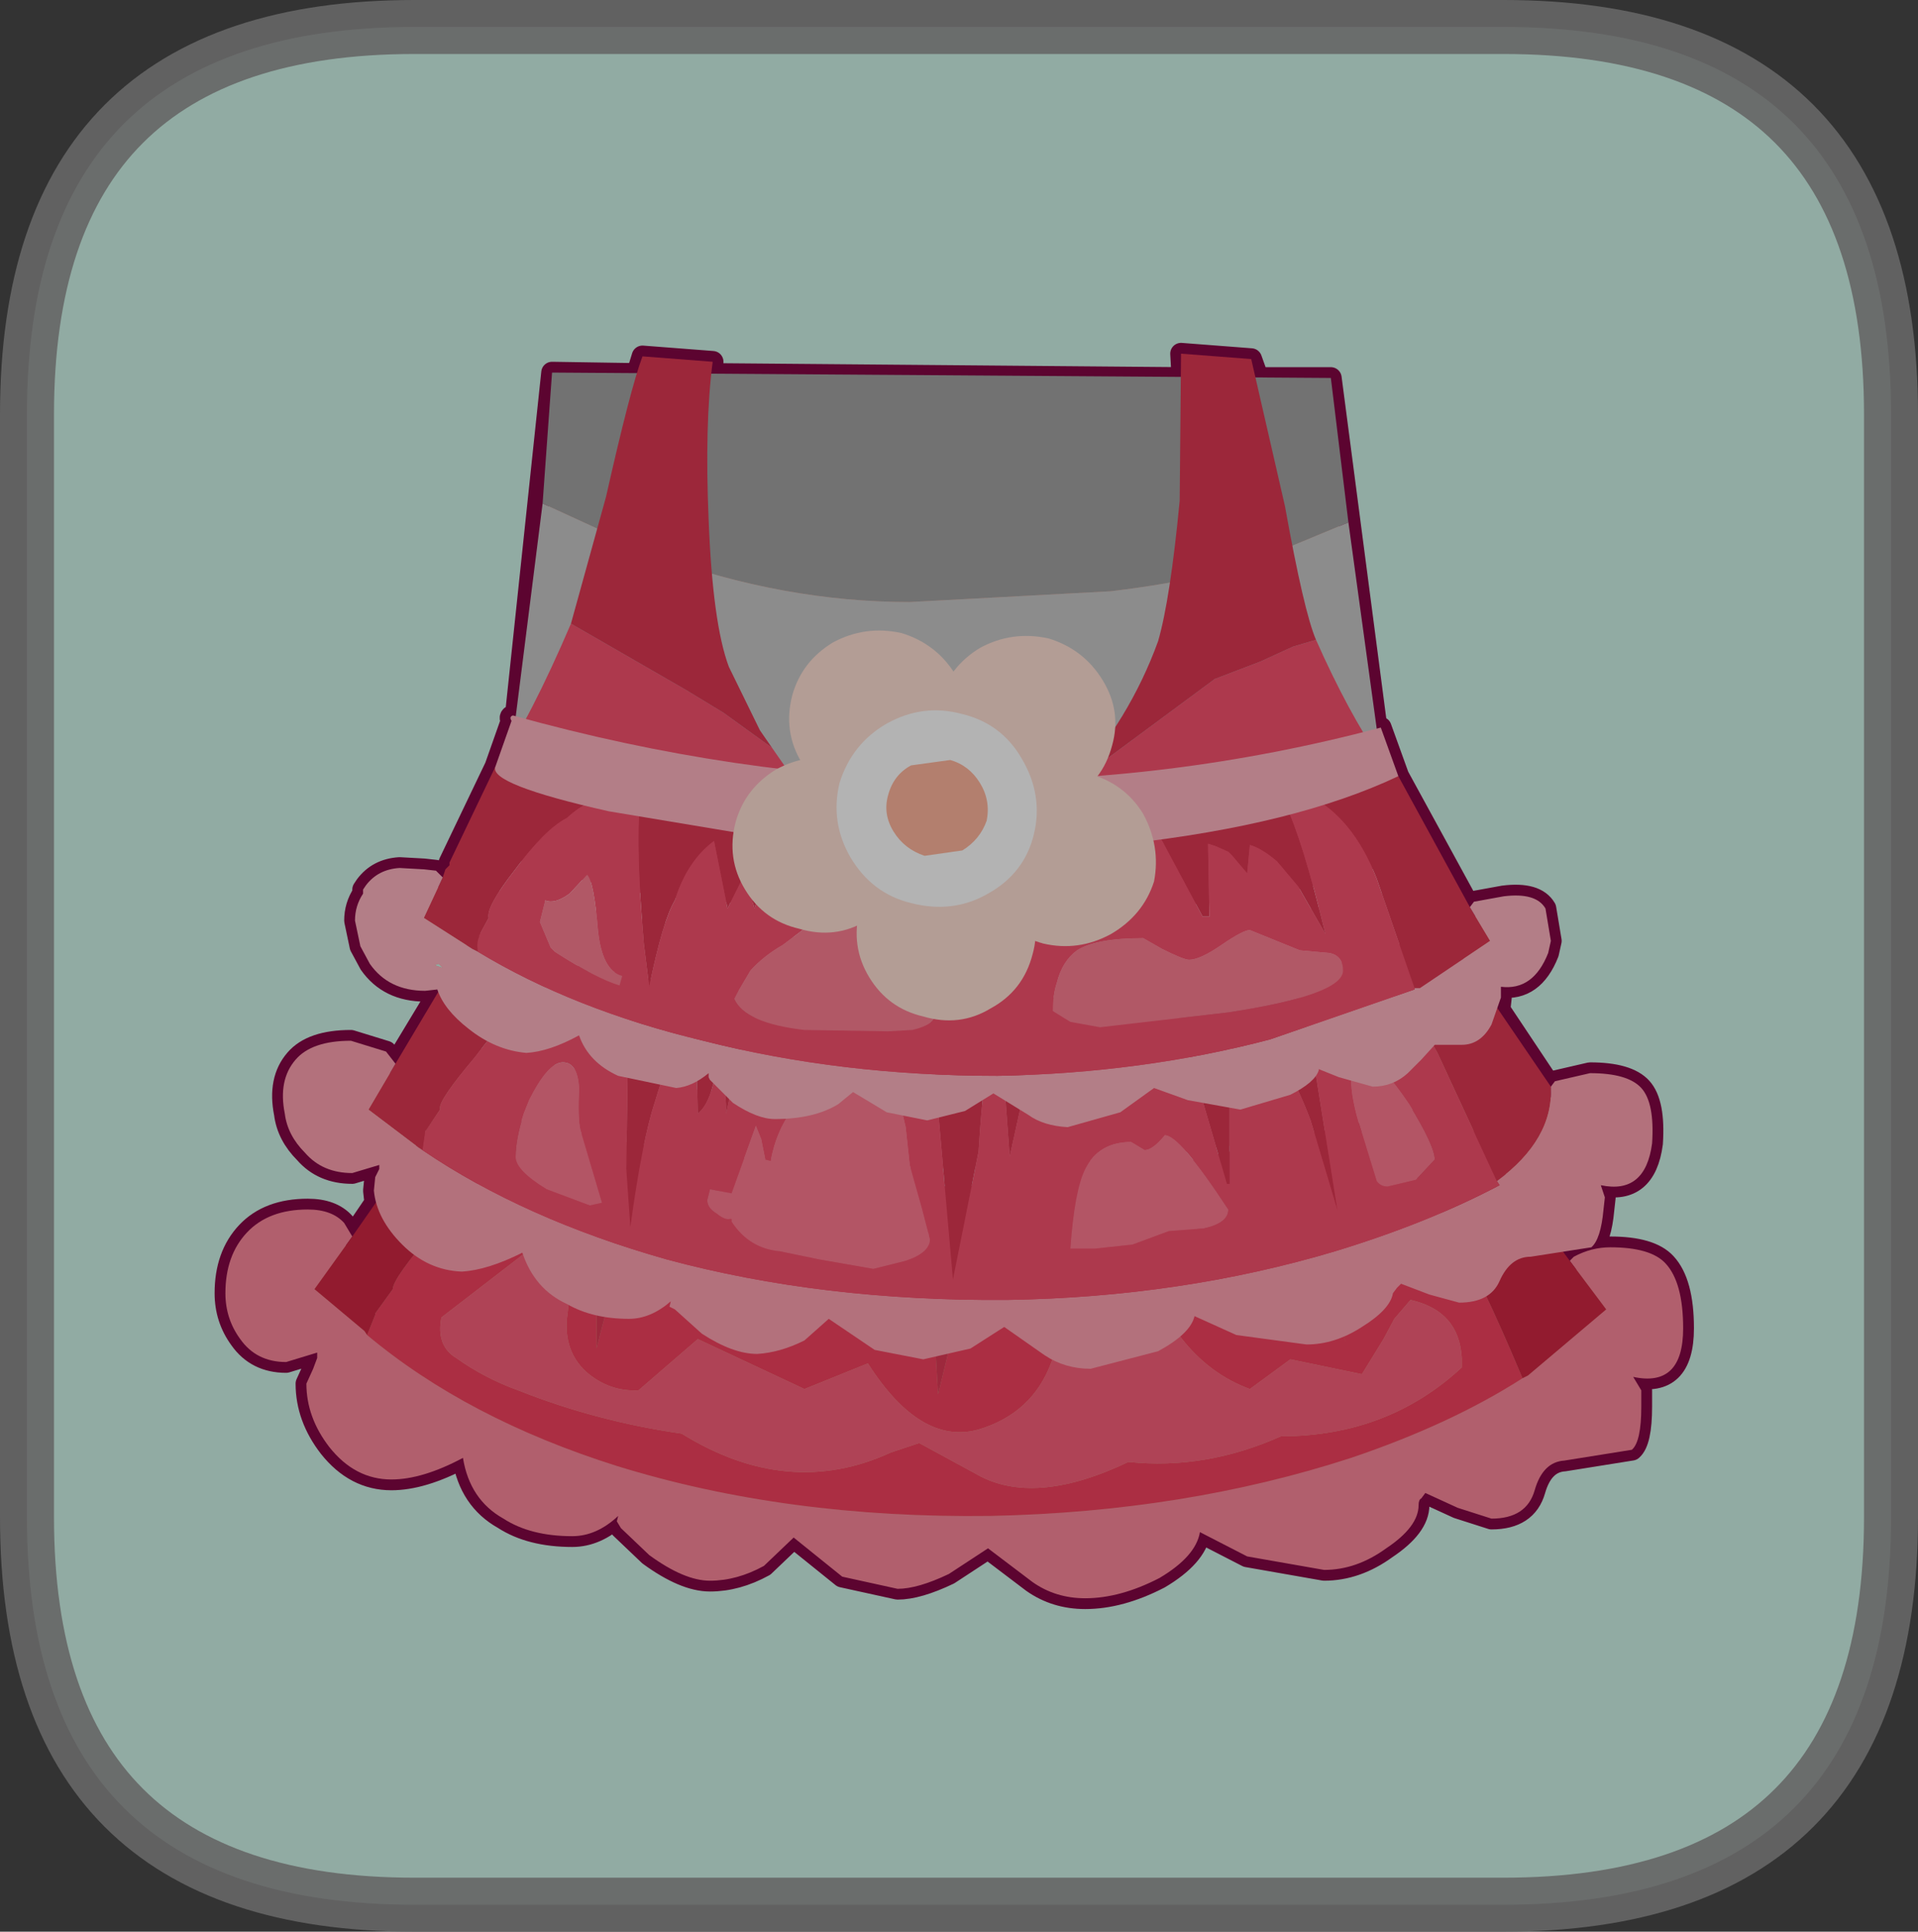 <?xml version="1.0" encoding="UTF-8" standalone="no"?>
<svg xmlns:xlink="http://www.w3.org/1999/xlink" height="71.55px" width="71.05px" xmlns="http://www.w3.org/2000/svg">
  <rect width="100%" height="100%" fill="#333333" stroke="none"/>
  <g transform="matrix(1.0, 0.0, 0.0, 1.0, 8.35, 13.1)">
    <path d="M47.35 -12.1 Q61.7 -12.1 61.7 2.25 L61.7 43.1 Q61.7 57.45 47.35 57.45 L7.0 57.45 Q-7.35 57.45 -7.35 43.1 L-7.35 2.25 Q-7.35 -12.1 7.0 -12.1 L47.35 -12.1" fill="#cff3e8" fill-rule="evenodd" stroke="none"/>
    <path d="M42.65 13.9 L42.8 13.85 43.45 15.65 46.1 20.5 46.25 20.3 47.35 20.1 Q48.55 19.95 48.9 20.55 L49.1 21.75 49.0 22.2 Q48.45 23.6 47.25 23.45 L47.25 23.7 47.25 23.85 47.2 24.3 49.1 27.15 49.25 26.95 50.55 26.65 Q51.95 26.65 52.45 27.2 52.95 27.75 52.85 29.25 52.6 31.15 50.95 30.8 L51.1 31.25 51.05 31.7 Q50.95 32.8 50.6 33.1 L49.55 33.3 49.8 33.6 49.95 33.45 Q50.6 33.1 51.3 33.1 52.8 33.1 53.35 33.7 54.0 34.4 54.0 36.1 54.0 38.3 52.15 37.9 L52.45 38.4 52.45 39.0 Q52.45 40.3 52.1 40.6 L49.6 41.0 Q48.8 41.05 48.5 42.1 48.2 43.15 46.9 43.15 L45.65 42.75 44.45 42.2 44.3 42.4 Q44.2 42.45 44.2 42.65 44.2 43.45 43.0 44.25 41.9 45.05 40.7 45.05 L37.85 44.55 36.1 43.65 Q35.95 44.55 34.6 45.35 33.15 46.1 31.85 46.1 30.75 46.1 29.9 45.5 L28.25 44.25 26.8 45.2 Q25.65 45.75 24.9 45.75 L22.85 45.3 21.05 43.85 19.95 44.9 Q18.95 45.45 17.95 45.45 17.0 45.45 15.7 44.5 L14.65 43.5 14.5 43.25 14.55 43.05 Q13.75 43.8 12.85 43.8 11.3 43.8 10.3 43.15 9.05 42.45 8.8 40.9 7.3 41.7 6.15 41.7 4.8 41.7 3.85 40.5 3.0 39.4 3.0 38.15 L3.25 37.6 3.4 37.2 3.4 37.0 2.25 37.35 Q1.15 37.35 0.55 36.5 0.0 35.75 0.0 34.8 0.0 33.4 0.8 32.55 1.6 31.7 3.05 31.7 3.95 31.7 4.4 32.2 L4.7 32.7 5.55 31.45 5.5 31.0 5.55 30.5 5.7 30.2 5.7 30.05 4.7 30.35 Q3.6 30.35 2.95 29.6 2.3 28.95 2.2 28.15 1.95 26.9 2.6 26.15 3.2 25.45 4.65 25.45 L5.95 25.85 6.3 26.3 7.9 23.65 7.85 23.55 7.4 23.6 Q6.05 23.6 5.35 22.6 L5.0 21.95 4.8 21.0 Q4.8 20.45 5.1 20.0 L5.1 19.85 5.2 19.7 Q5.65 19.1 6.45 19.05 L7.35 19.1 7.8 19.15 8.05 19.4 8.15 19.1 8.3 18.95 8.3 18.85 10.0 15.3 10.6 13.6 Q10.5 13.45 10.65 13.4 L10.75 13.45 12.1 0.7 15.25 0.75 15.45 0.1 18.05 0.3 18.0 0.75 35.45 0.9 35.4 0.0 38.0 0.2 38.25 0.9 40.95 0.9 42.65 13.9 M7.9 22.6 L7.75 22.65 8.05 22.75 7.9 22.6" fill="#e7a08e" fill-rule="evenodd" stroke="none"/>
    <path d="M42.65 13.9 L40.95 0.9 38.25 0.9 38.0 0.2 35.4 0.0 35.45 0.9 18.0 0.75 18.05 0.3 15.45 0.1 15.25 0.75 12.1 0.7 10.75 13.45 10.65 13.4 Q10.5 13.45 10.6 13.6 L10.0 15.3 8.3 18.85 8.3 18.95 8.15 19.1 8.05 19.4 7.8 19.15 7.35 19.1 6.45 19.05 Q5.65 19.1 5.2 19.7 L5.1 19.85 5.1 20.0 Q4.8 20.45 4.8 21.0 L5.0 21.95 5.35 22.6 Q6.05 23.6 7.4 23.6 L7.85 23.55 7.9 23.65 6.3 26.3 5.95 25.85 4.65 25.45 Q3.2 25.45 2.6 26.15 1.95 26.9 2.2 28.15 2.3 28.95 2.95 29.6 3.6 30.35 4.7 30.35 L5.7 30.05 5.7 30.2 5.55 30.5 5.5 31.0 5.55 31.45 4.7 32.7 4.4 32.2 Q3.95 31.7 3.05 31.7 1.6 31.7 0.8 32.55 0.0 33.4 0.0 34.8 0.0 35.75 0.55 36.5 1.15 37.35 2.25 37.35 L3.4 37.0 3.4 37.2 3.25 37.6 3.0 38.15 Q3.0 39.4 3.85 40.5 4.8 41.7 6.15 41.7 7.3 41.7 8.8 40.9 9.05 42.45 10.3 43.15 11.3 43.8 12.85 43.8 13.75 43.8 14.55 43.05 L14.5 43.25 14.65 43.5 15.7 44.5 Q17.0 45.45 17.95 45.45 18.95 45.45 19.95 44.9 L21.05 43.85 22.85 45.3 24.9 45.75 Q25.65 45.75 26.8 45.2 L28.25 44.25 29.9 45.5 Q30.75 46.1 31.85 46.1 33.15 46.1 34.6 45.35 35.95 44.55 36.1 43.65 L37.85 44.55 40.7 45.05 Q41.9 45.05 43.0 44.25 44.2 43.45 44.2 42.65 44.2 42.45 44.3 42.4 L44.45 42.2 45.65 42.75 46.9 43.15 Q48.2 43.15 48.5 42.1 48.8 41.05 49.6 41.0 L52.1 40.6 Q52.45 40.3 52.45 39.0 L52.45 38.4 52.15 37.9 Q54.0 38.3 54.0 36.1 54.0 34.4 53.35 33.7 52.8 33.1 51.3 33.1 50.6 33.1 49.95 33.45 L49.8 33.6 49.55 33.3 50.6 33.1 Q50.95 32.8 51.05 31.7 L51.1 31.25 50.95 30.8 Q52.6 31.15 52.85 29.25 52.95 27.75 52.45 27.2 51.95 26.65 50.55 26.65 L49.25 26.95 49.1 27.15 47.2 24.3 47.25 23.85 47.25 23.7 47.25 23.45 Q48.45 23.6 49.0 22.2 L49.1 21.75 48.9 20.55 Q48.55 19.95 47.35 20.1 L46.25 20.3 46.1 20.5 43.45 15.65 42.8 13.85 42.65 13.9 Z" fill="none" stroke="#830645" stroke-linecap="round" stroke-linejoin="round" stroke-width="0.8"/>
    <path d="M41.6 6.25 L38.95 7.35 Q36.95 8.3 32.8 8.8 L25.35 9.2 Q20.7 9.2 16.0 7.5 L11.75 5.55 12.1 0.7 40.95 0.9 41.6 6.25" fill="#a2a2a2" fill-rule="evenodd" stroke="none"/>
    <path d="M9.75 21.4 L10.85 21.75 16.05 23.15 22.05 24.0 27.55 24.25 Q30.45 24.25 37.65 22.85 L43.7 21.55 45.2 32.45 Q27.25 36.5 8.4 32.35 L9.75 21.4" fill="#dae3e9" fill-rule="evenodd" stroke="none"/>
    <path d="M41.6 6.25 L43.7 21.55 37.65 22.85 Q30.45 24.25 27.55 24.25 L22.05 24.0 16.05 23.15 10.85 21.75 9.75 21.4 11.75 5.55 16.0 7.5 Q20.7 9.2 25.35 9.2 L32.8 8.8 Q36.95 8.3 38.95 7.35 L41.6 6.25" fill="#c8c8c8" fill-rule="evenodd" stroke="none"/>
    <path d="M43.4 18.8 L43.6 20.15 Q34.55 23.35 26.35 20.45 19.0 23.35 9.9 19.9 L10.0 18.45 Q19.0 21.9 26.35 19.05 34.45 21.95 43.4 18.8" fill="#ffffff" fill-rule="evenodd" stroke="none"/>
    <path d="M40.4 10.6 Q41.6 13.3 42.8 15.05 L43.4 18.8 Q34.45 21.95 26.35 19.05 19.0 21.9 10.0 18.45 L10.1 15.25 Q11.3 13.5 12.8 10.0 L17.05 12.45 18.45 13.3 20.25 14.6 21.05 15.75 Q22.85 18.2 26.65 18.7 L26.65 18.65 Q28.95 18.2 31.2 16.1 L31.25 16.05 31.3 16.0 33.0 14.75 36.65 12.05 38.35 11.4 39.55 10.85 40.4 10.6" fill="#f7516d" fill-rule="evenodd" stroke="none"/>
    <path d="M12.8 10.0 L14.1 5.3 Q15.0 1.3 15.45 0.1 L18.05 0.3 Q17.75 2.6 17.9 6.15 18.05 10.0 18.65 11.6 L19.8 13.95 20.25 14.6 18.45 13.3 17.05 12.45 12.8 10.0 M31.3 16.0 Q33.5 13.55 34.55 10.65 35.0 9.1 35.35 5.45 L35.4 0.0 38.0 0.2 39.25 5.65 Q39.95 9.55 40.4 10.6 L39.55 10.85 38.35 11.4 36.65 12.05 33.0 14.75 31.3 16.0" fill="#de3753" fill-rule="evenodd" stroke="none"/>
    <path d="M49.8 33.6 L49.95 33.45 Q50.6 33.1 51.3 33.1 52.8 33.1 53.35 33.7 54.0 34.4 54.0 36.1 54.0 38.3 52.15 37.9 L52.45 38.4 52.45 39.0 Q52.45 40.3 52.1 40.6 L49.6 41.0 Q48.8 41.05 48.5 42.1 48.2 43.15 46.9 43.15 L45.65 42.75 44.45 42.2 44.3 42.4 Q44.2 42.45 44.2 42.65 44.2 43.45 43.0 44.25 41.9 45.05 40.7 45.05 L37.85 44.55 36.1 43.65 Q35.95 44.55 34.6 45.35 33.15 46.1 31.85 46.1 30.75 46.1 29.9 45.5 L28.25 44.25 26.8 45.2 Q25.65 45.75 24.9 45.75 L22.85 45.3 21.05 43.85 19.95 44.9 Q18.95 45.45 17.95 45.45 17.0 45.45 15.7 44.5 L14.65 43.5 14.5 43.25 14.55 43.05 Q13.75 43.8 12.85 43.8 11.3 43.8 10.3 43.15 9.05 42.45 8.8 40.9 7.3 41.7 6.15 41.7 4.8 41.7 3.85 40.5 3.0 39.4 3.0 38.15 L3.25 37.6 3.4 37.2 3.4 37.0 2.25 37.35 Q1.15 37.35 0.55 36.5 0.0 35.75 0.0 34.8 0.0 33.4 0.8 32.55 1.6 31.7 3.05 31.7 3.95 31.7 4.4 32.2 L4.7 32.7 3.3 34.65 5.15 36.2 5.25 36.35 Q8.95 39.45 14.5 41.2 20.8 43.15 28.35 43.05 35.55 42.9 41.7 40.9 45.4 39.65 48.05 37.95 L48.25 37.85 51.15 35.4 49.8 33.6 M8.15 27.75 L9.15 25.85 9.3 25.7 Q27.05 30.1 44.25 25.55 L45.4 27.65 43.0 28.25 41.6 28.6 39.5 29.0 35.05 29.65 29.6 30.1 25.95 30.2 18.6 29.75 14.2 29.1 12.9 28.85 9.65 28.15 8.15 27.75" fill="#fc889b" fill-rule="evenodd" stroke="none"/>
    <path d="M48.05 37.95 Q45.4 39.65 41.7 40.9 35.55 42.9 28.35 43.05 20.8 43.15 14.5 41.2 8.95 39.45 5.25 36.35 L5.55 35.6 5.55 35.55 6.2 34.65 Q6.2 34.25 7.8 32.4 9.55 30.45 10.5 29.85 11.6 29.2 12.9 28.85 L14.2 29.1 18.6 29.75 25.95 30.2 26.05 30.85 25.95 30.85 26.4 38.55 27.35 34.65 27.95 31.75 28.4 33.1 28.65 34.75 29.4 31.65 29.6 30.7 29.4 30.75 29.4 30.65 29.6 30.1 35.05 29.65 35.3 30.0 35.05 30.0 37.15 35.5 37.25 35.5 37.2 33.1 37.25 33.1 37.2 31.2 37.95 31.9 38.5 32.95 38.5 31.2 Q39.35 31.55 40.3 33.55 41.15 35.15 41.5 36.65 L40.45 32.05 39.5 29.0 41.6 28.6 Q43.75 29.55 45.35 32.3 46.5 34.25 48.05 37.95 M43.3 35.75 L42.9 36.5 42.1 37.8 39.45 37.25 37.95 38.35 Q36.45 37.8 35.4 36.45 34.6 35.4 33.25 35.25 31.25 35.45 30.6 37.35 29.9 39.25 27.9 39.85 25.75 40.45 23.8 37.4 L21.45 38.35 17.5 36.5 15.3 38.4 Q14.2 38.45 13.35 37.7 12.55 36.95 12.65 35.75 12.95 33.65 12.15 32.5 L8.0 35.7 Q7.8 36.75 8.55 37.2 9.6 37.95 10.85 38.4 13.75 39.55 16.9 40.0 20.85 42.45 24.65 40.7 L25.7 40.35 28.0 41.6 Q30.1 42.65 33.45 41.05 36.3 41.35 39.1 40.1 43.05 40.1 45.8 37.55 L45.8 37.2 Q45.7 35.45 43.9 35.05 L43.3 35.75 M18.45 30.15 L14.2 29.15 13.85 33.7 13.75 35.0 13.75 36.85 Q14.45 34.05 14.9 32.95 15.5 31.55 16.45 30.5 L16.6 33.3 Q17.1 33.05 17.4 31.85 17.7 32.25 17.7 33.3 L18.6 30.2 18.45 30.15" fill="#f34260" fill-rule="evenodd" stroke="none"/>
    <path d="M43.3 35.75 L43.9 35.05 Q45.7 35.45 45.8 37.2 L45.8 37.55 Q43.05 40.1 39.1 40.1 36.3 41.35 33.45 41.05 30.1 42.65 28.0 41.6 L25.7 40.35 24.65 40.7 Q20.85 42.45 16.9 40.0 13.75 39.55 10.85 38.4 9.6 37.95 8.55 37.2 7.8 36.75 8.0 35.7 L12.15 32.5 Q12.95 33.65 12.65 35.75 12.55 36.95 13.35 37.7 14.2 38.45 15.3 38.4 L17.5 36.5 21.45 38.35 23.8 37.4 Q25.75 40.45 27.9 39.85 29.9 39.25 30.6 37.35 31.25 35.45 33.25 35.25 34.6 35.4 35.4 36.45 36.45 37.8 37.95 38.35 L39.45 37.25 42.1 37.8 42.9 36.5 43.3 35.75" fill="#fa607a" fill-rule="evenodd" stroke="none"/>
    <path d="M49.8 33.6 L51.15 35.4 48.25 37.85 48.05 37.95 Q46.5 34.25 45.35 32.3 43.75 29.55 41.6 28.6 L43.0 28.25 45.4 27.65 49.8 33.6 M5.25 36.35 L5.15 36.2 3.3 34.65 4.7 32.7 8.15 27.75 9.65 28.15 12.9 28.85 Q11.6 29.2 10.5 29.85 9.55 30.45 7.8 32.4 6.2 34.25 6.2 34.65 L5.55 35.55 5.55 35.6 5.25 36.35" fill="#d02643" fill-rule="evenodd" stroke="none"/>
    <path d="M39.5 29.0 L40.45 32.05 41.5 36.65 Q41.15 35.15 40.3 33.55 39.35 31.55 38.5 31.2 L38.5 32.95 37.95 31.9 37.2 31.2 37.15 31.2 37.2 33.1 37.25 35.5 37.15 35.5 35.05 30.0 35.3 30.0 39.5 29.0 M29.4 30.75 L29.6 30.7 29.4 31.65 28.65 34.75 28.4 33.1 27.95 31.75 27.35 34.65 26.4 38.55 25.95 30.85 26.05 30.85 27.95 30.8 28.0 30.8 29.4 30.75 M18.45 30.15 L18.6 30.2 17.7 33.3 Q17.7 32.25 17.4 31.85 17.1 33.05 16.6 33.3 L16.45 30.5 Q15.5 31.55 14.9 32.95 14.45 34.05 13.75 36.85 L13.75 35.0 13.85 33.7 14.2 29.15 18.45 30.15" fill="#e03b57" fill-rule="evenodd" stroke="none"/>
    <path d="M27.95 30.8 L27.95 30.75 28.0 30.8 27.95 30.8" fill="#f7516d" fill-rule="evenodd" stroke="none"/>
    <path d="M45.2 21.35 L45.35 21.65 49.1 27.15 Q49.2 29.1 47.1 30.65 L44.9 25.9 Q43.55 23.4 41.55 22.5 L45.2 21.35 M6.3 26.3 L9.25 21.35 Q11.15 22.35 13.75 22.8 L13.65 22.85 Q12.4 23.15 11.5 23.7 10.6 24.25 9.25 26.05 7.9 27.65 7.95 27.95 L7.95 28.0 7.45 28.75 7.4 28.8 7.3 29.5 7.15 29.4 5.3 28.0 6.3 26.3 M26.45 24.45 L28.05 24.3 28.8 24.2 29.75 24.05 29.9 24.05 30.3 24.0 30.0 25.45 29.05 29.75 29.05 29.7 28.9 27.65 28.4 25.7 Q28.1 26.3 27.9 29.55 L26.95 34.3 26.1 24.6 26.35 24.45 26.45 24.45 M39.55 22.85 L40.2 25.5 41.2 31.75 40.2 28.4 Q39.25 25.9 38.45 25.65 L38.45 27.75 37.95 26.55 37.2 25.65 37.2 26.15 37.2 26.6 37.2 30.75 37.1 30.75 35.05 23.75 35.35 23.7 36.2 23.55 Q37.5 23.7 39.55 22.85 M16.35 23.6 L17.2 23.7 18.15 23.85 19.85 23.95 Q19.0 25.9 18.55 28.15 18.55 26.85 18.2 26.4 18.0 27.75 17.5 28.15 L17.45 26.2 17.2 24.8 Q16.4 26.0 15.9 27.75 15.45 29.1 15.0 32.35 L14.85 30.2 14.9 26.7 15.0 23.2 16.35 23.6" fill="#de3753" fill-rule="evenodd" stroke="none"/>
    <path d="M45.2 21.35 L41.55 22.5 41.3 22.55 39.55 22.85 35.25 23.6 35.2 23.55 29.95 23.9 29.95 23.95 26.4 24.0 26.4 23.95 19.35 23.6 19.35 23.65 15.0 23.05 15.0 23.0 14.05 22.85 14.0 22.85 13.75 22.8 Q11.15 22.35 9.25 21.35 L9.7 20.0 9.9 19.85 Q27.45 23.95 44.3 19.65 L45.2 21.35 M47.1 30.65 Q49.2 29.1 49.1 27.15 L49.25 26.95 50.55 26.65 Q51.95 26.65 52.45 27.2 52.95 27.75 52.85 29.25 52.6 31.15 50.95 30.8 L51.1 31.25 51.05 31.7 Q50.95 32.8 50.6 33.1 L48.35 33.45 Q47.6 33.45 47.2 34.35 46.85 35.15 45.7 35.15 L44.6 34.85 43.55 34.45 43.4 34.6 43.25 34.8 Q43.15 35.4 42.1 36.05 41.1 36.7 40.05 36.7 L37.45 36.35 35.9 35.65 Q35.75 36.3 34.55 36.95 L32.05 37.6 Q31.1 37.6 30.35 37.1 L28.85 36.05 27.6 36.85 25.85 37.25 24.05 36.9 22.35 35.75 21.45 36.55 Q20.55 37.0 19.7 37.05 18.8 37.05 17.65 36.3 L16.65 35.4 16.45 35.3 16.5 35.1 Q15.75 35.75 14.95 35.75 13.6 35.75 12.65 35.2 11.45 34.65 11.0 33.3 9.7 33.95 8.75 34.0 7.5 33.95 6.55 33.0 5.6 32.05 5.5 31.0 L5.55 30.5 5.7 30.2 5.7 30.05 4.7 30.35 Q3.6 30.35 2.95 29.6 2.3 28.95 2.2 28.15 1.95 26.9 2.6 26.15 3.2 25.45 4.65 25.45 L5.95 25.85 6.3 26.3 5.3 28.0 7.15 29.4 7.3 29.5 Q11.05 32.05 16.35 33.55 22.1 35.1 28.95 35.05 35.4 34.95 41.1 33.25 44.55 32.2 47.2 30.8 L47.1 30.65" fill="#ffa1b0" fill-rule="evenodd" stroke="none"/>
    <path d="M41.55 22.5 Q43.55 23.4 44.9 25.9 L47.1 30.65 47.2 30.8 Q44.55 32.2 41.1 33.25 35.4 34.95 28.95 35.05 22.1 35.1 16.35 33.55 11.05 32.05 7.3 29.5 L7.4 28.8 7.45 28.75 7.95 28.0 7.95 27.95 Q7.9 27.65 9.25 26.05 10.6 24.25 11.5 23.7 12.4 23.15 13.65 22.85 L13.75 22.8 14.0 22.85 14.05 22.85 15.0 23.0 15.0 23.05 19.35 23.65 19.35 23.6 26.4 23.95 26.4 24.0 26.45 24.45 26.35 24.45 26.1 24.6 26.95 34.3 27.9 29.55 Q28.1 26.3 28.4 25.7 L28.9 27.65 29.05 29.7 29.05 29.75 30.0 25.45 30.3 24.0 29.9 24.05 29.95 23.95 29.95 23.9 35.2 23.55 35.25 23.6 35.35 23.7 35.05 23.75 37.1 30.75 37.2 30.75 37.2 26.6 37.2 26.15 37.2 25.65 37.95 26.55 38.45 27.75 38.45 25.65 Q39.25 25.9 40.2 28.4 L41.2 31.75 40.2 25.5 39.55 22.85 41.3 22.55 41.55 22.5 M43.05 30.85 L44.1 30.6 44.8 29.85 Q44.8 29.35 43.85 27.8 42.8 26.25 42.4 26.25 41.7 26.25 41.7 26.85 41.7 27.6 42.05 28.7 L42.65 30.65 Q42.8 30.85 43.05 30.85 M16.35 23.6 L15.0 23.2 14.9 26.7 14.85 30.2 15.0 32.35 Q15.45 29.1 15.9 27.75 16.4 26.0 17.2 24.8 L17.45 26.2 17.5 28.15 Q18.0 27.75 18.2 26.4 18.55 26.85 18.55 28.15 19.0 25.9 19.85 23.95 L18.15 23.85 17.2 23.7 16.35 23.6 M34.8 28.95 Q34.35 29.5 34.05 29.5 L33.55 29.2 Q32.35 29.2 31.85 30.2 31.45 31.0 31.3 33.15 L31.35 33.15 32.2 33.15 33.6 33.0 34.95 32.5 36.25 32.4 Q37.15 32.2 37.15 31.7 35.35 28.95 34.8 28.95 M11.25 27.65 L11.05 28.15 Q10.75 29.1 10.75 29.75 10.75 30.25 11.9 30.95 L13.5 31.55 13.95 31.45 13.15 28.75 Q13.05 28.35 13.1 27.2 13.05 26.25 12.5 26.25 11.95 26.25 11.25 27.65 M20.0 29.85 L19.85 29.1 19.65 28.6 18.75 31.1 17.95 30.95 17.85 31.35 Q17.85 31.65 18.2 31.85 18.5 32.1 18.7 32.05 L18.75 32.05 18.75 32.15 Q19.4 33.15 20.55 33.25 L22.0 33.55 24.0 33.9 25.2 33.6 Q26.1 33.3 26.1 32.8 L25.8 31.65 25.35 30.05 25.2 28.65 24.9 27.35 23.8 27.3 22.85 27.1 Q21.75 27.1 21.0 28.0 20.4 28.8 20.2 29.9 L20.0 29.85" fill="#f7516d" fill-rule="evenodd" stroke="none"/>
    <path d="M43.05 30.85 Q42.8 30.85 42.65 30.65 L42.05 28.7 Q41.7 27.6 41.7 26.85 41.7 26.25 42.4 26.25 42.8 26.25 43.85 27.8 44.8 29.35 44.8 29.85 L44.1 30.6 43.05 30.85 M20.0 29.85 L20.2 29.9 Q20.4 28.8 21.0 28.0 21.75 27.1 22.85 27.1 L23.8 27.3 24.9 27.35 25.2 28.65 25.35 30.05 25.8 31.65 26.1 32.8 Q26.1 33.3 25.2 33.6 L24.0 33.9 22.0 33.55 20.55 33.25 Q19.4 33.15 18.75 32.15 L18.75 32.05 18.7 32.05 Q18.5 32.1 18.2 31.85 17.85 31.65 17.85 31.35 L17.95 30.95 18.75 31.1 19.65 28.6 19.85 29.1 20.0 29.85 M11.25 27.65 Q11.95 26.25 12.5 26.25 13.05 26.25 13.1 27.2 13.05 28.35 13.15 28.75 L13.95 31.45 13.5 31.55 11.9 30.95 Q10.75 30.25 10.75 29.75 10.75 29.1 11.05 28.15 L11.25 27.65 M34.8 28.95 Q35.35 28.95 37.15 31.7 37.15 32.2 36.25 32.4 L34.95 32.5 33.6 33.0 32.2 33.15 31.35 33.15 31.3 33.15 Q31.45 31.0 31.85 30.2 32.35 29.2 33.55 29.2 L34.05 29.5 Q34.35 29.5 34.8 28.95" fill="#ff7990" fill-rule="evenodd" stroke="none"/>
    <path d="M40.1 16.35 L41.3 16.1 43.45 15.65 46.1 20.5 46.85 21.75 44.25 23.5 44.05 23.5 42.65 19.45 Q41.75 17.15 40.1 16.35 M8.05 19.4 L8.15 19.1 8.3 18.95 8.3 18.85 10.0 15.3 11.5 15.65 14.6 16.25 Q13.45 16.45 12.65 17.2 11.85 17.6 10.7 19.15 9.65 20.5 9.75 20.9 L9.4 21.55 9.4 21.6 Q9.3 21.8 9.35 22.15 L9.15 22.05 7.35 20.9 8.05 19.4 M15.85 16.8 L18.0 17.3 18.05 17.3 19.7 17.7 20.45 17.8 19.6 20.55 19.25 19.25 18.6 20.55 18.1 18.05 Q17.1 18.8 16.65 20.25 16.2 21.0 15.7 23.45 L15.5 21.85 Q15.2 18.35 15.35 16.65 L15.85 16.8 M26.4 17.55 L30.15 17.5 31.8 17.55 31.5 18.3 30.4 20.95 30.1 19.55 29.4 18.4 Q28.95 18.75 28.65 20.8 L27.2 23.95 26.85 21.3 26.4 17.55 M34.4 17.3 L38.25 16.85 39.25 16.65 Q39.9 18.0 40.75 21.5 L39.75 19.75 38.95 18.8 Q38.35 18.3 37.95 18.2 L37.85 19.25 37.3 18.6 37.15 18.45 36.7 18.25 36.4 18.15 36.45 20.85 36.2 20.85 34.3 17.3 34.4 17.3" fill="#de3753" fill-rule="evenodd" stroke="none"/>
    <path d="M46.1 20.5 L46.25 20.3 47.35 20.1 Q48.55 19.95 48.9 20.55 L49.1 21.75 49.0 22.2 Q48.45 23.6 47.25 23.45 L47.25 23.7 47.25 23.85 46.9 24.85 Q46.5 25.6 45.8 25.6 L44.8 25.6 44.3 26.15 44.0 26.45 43.8 26.65 Q43.25 27.15 42.5 27.15 L41.25 26.8 40.5 26.5 40.5 26.55 Q40.35 27.0 39.45 27.45 L37.6 28.0 35.65 27.65 34.4 27.2 33.15 28.1 31.2 28.65 Q30.3 28.6 29.75 28.2 L28.45 27.4 27.4 28.05 26.0 28.4 24.5 28.1 23.25 27.35 22.7 27.8 Q21.8 28.35 20.35 28.35 19.7 28.35 18.8 27.75 L17.95 26.9 17.9 26.8 17.9 26.65 Q17.3 27.15 16.7 27.2 L14.55 26.75 Q13.45 26.25 13.1 25.25 12.0 25.85 11.15 25.9 10.0 25.8 9.0 25.0 8.1 24.3 7.85 23.55 L7.4 23.6 Q6.05 23.6 5.35 22.6 L5.0 21.95 4.8 21.0 Q4.8 20.45 5.1 20.0 L5.1 19.85 5.2 19.7 Q5.65 19.1 6.45 19.05 L7.35 19.1 7.8 19.15 8.05 19.4 7.35 20.9 9.15 22.05 9.35 22.15 Q12.9 24.3 17.7 25.45 22.8 26.75 28.6 26.75 33.95 26.65 38.7 25.4 L44.05 23.55 44.05 23.5 44.25 23.5 46.85 21.75 46.1 20.5 M8.05 22.75 L7.9 22.6 7.75 22.65 8.05 22.75" fill="#ffb4c0" fill-rule="evenodd" stroke="none"/>
    <path d="M14.6 16.25 L15.85 16.5 15.85 16.8 15.35 16.65 Q15.2 18.35 15.5 21.85 L15.7 23.45 Q16.2 21.0 16.65 20.25 17.1 18.8 18.1 18.05 L18.6 20.55 19.25 19.25 19.6 20.55 20.45 17.8 19.7 17.7 19.9 17.15 26.4 17.55 26.85 21.3 27.2 23.95 28.65 20.8 Q28.95 18.75 29.4 18.4 L30.1 19.55 30.4 20.95 31.5 18.3 31.8 17.55 30.15 17.5 34.3 17.2 34.4 17.3 34.3 17.3 36.2 20.85 36.45 20.85 36.4 18.15 36.7 18.25 37.15 18.45 37.3 18.6 37.85 19.25 37.95 18.2 Q38.35 18.3 38.95 18.8 L39.75 19.75 40.75 21.5 Q39.9 18.0 39.25 16.65 L38.25 16.85 38.15 16.65 40.1 16.35 Q41.75 17.15 42.65 19.45 L44.05 23.5 44.05 23.55 38.7 25.4 Q33.95 26.65 28.6 26.75 22.8 26.75 17.7 25.45 12.9 24.3 9.35 22.15 9.3 21.8 9.4 21.6 L9.4 21.55 9.75 20.9 Q9.65 20.5 10.7 19.15 11.85 17.6 12.65 17.2 13.45 16.45 14.6 16.25 M22.85 20.25 L20.65 21.9 Q19.95 22.3 19.45 22.85 L18.95 23.7 18.85 23.9 Q19.25 24.8 21.45 25.05 L24.55 25.1 25.45 25.05 Q26.3 24.85 26.3 24.45 25.35 22.1 24.9 21.75 24.1 21.0 22.85 20.25 M41.4 22.85 Q41.4 22.3 40.9 22.2 L39.8 22.1 37.95 21.35 Q37.7 21.35 36.9 21.9 36.1 22.45 35.7 22.45 35.5 22.45 34.7 22.05 L34.0 21.65 Q32.25 21.65 31.55 22.1 31.0 22.5 30.8 23.3 30.65 23.75 30.65 24.35 L31.3 24.75 32.4 24.95 37.15 24.4 Q41.4 23.75 41.4 22.85 M13.8 21.35 Q13.65 19.55 13.4 19.3 L12.75 20.0 Q12.2 20.4 11.85 20.25 L11.65 21.05 12.05 22.0 12.2 22.15 Q13.75 23.15 14.6 23.4 L14.7 23.05 Q13.95 22.85 13.8 21.35" fill="#f7516d" fill-rule="evenodd" stroke="none"/>
    <path d="M41.4 22.85 Q41.4 23.75 37.15 24.4 L32.4 24.95 31.3 24.75 30.65 24.35 Q30.65 23.75 30.8 23.3 31.0 22.5 31.55 22.1 32.25 21.65 34.0 21.65 L34.7 22.05 Q35.5 22.45 35.7 22.45 36.1 22.45 36.9 21.9 37.7 21.35 37.95 21.35 L39.8 22.1 40.9 22.2 Q41.4 22.3 41.4 22.85 M22.85 20.25 Q24.1 21.0 24.9 21.75 25.35 22.1 26.3 24.45 26.3 24.85 25.45 25.05 L24.55 25.1 21.45 25.05 Q19.25 24.8 18.85 23.9 L18.95 23.7 19.45 22.85 Q19.95 22.3 20.65 21.9 L22.85 20.25 M13.8 21.35 Q13.95 22.85 14.7 23.05 L14.6 23.4 Q13.75 23.15 12.2 22.15 L12.05 22.0 11.65 21.05 11.85 20.25 Q12.2 20.4 12.75 20.0 L13.4 19.3 Q13.65 19.55 13.8 21.35" fill="#fc7d92" fill-rule="evenodd" stroke="none"/>
    <path d="M42.8 13.85 L43.45 15.65 Q39.65 17.45 33.4 18.15 27.1 18.85 22.9 18.4 L14.2 16.95 Q9.75 15.95 10.0 15.3 L10.6 13.6 Q10.5 13.45 10.65 13.4 27.15 18.0 42.8 13.85" fill="#ffb4c0" fill-rule="evenodd" stroke="none"/>
    <path d="M26.45 12.85 Q26.8 11.6 27.95 10.9 29.15 10.25 30.5 10.55 31.8 10.95 32.5 12.1 33.2 13.25 32.85 14.5 32.5 15.85 31.3 16.5 30.15 17.2 28.8 16.8 27.5 16.5 26.8 15.35 26.1 14.2 26.45 12.85" fill="#ffdfd4" fill-rule="evenodd" stroke="none"/>
    <path d="M31.95 15.55 Q33.3 15.9 34.0 17.05 34.65 18.25 34.4 19.55 34.0 20.8 32.8 21.5 31.6 22.15 30.3 21.85 29.0 21.5 28.3 20.3 27.6 19.2 27.9 17.85 28.25 16.55 29.45 15.9 30.7 15.2 31.95 15.55" fill="#ffdfd4" fill-rule="evenodd" stroke="none"/>
    <path d="M23.5 20.6 Q23.85 19.35 25.0 18.65 26.2 18.0 27.55 18.3 28.85 18.7 29.55 19.85 30.25 21.0 29.9 22.25 29.55 23.6 28.35 24.25 27.2 24.95 25.85 24.55 24.55 24.25 23.85 23.1 23.15 21.95 23.5 20.6" fill="#ffdfd4" fill-rule="evenodd" stroke="none"/>
    <path d="M18.9 17.35 Q19.25 16.1 20.4 15.4 21.6 14.75 22.95 15.05 24.25 15.45 24.95 16.6 25.65 17.75 25.3 19.0 24.95 20.35 23.75 21.0 22.6 21.7 21.25 21.3 19.95 21.0 19.25 19.85 18.55 18.7 18.9 17.35" fill="#ffdfd4" fill-rule="evenodd" stroke="none"/>
    <path d="M21.0 12.65 Q21.35 11.4 22.5 10.7 23.7 10.05 25.05 10.35 26.35 10.75 27.05 11.9 27.75 13.05 27.4 14.3 27.05 15.65 25.85 16.3 24.7 17.0 23.35 16.6 22.05 16.3 21.35 15.15 20.65 14.0 21.0 12.65" fill="#ffdfd4" fill-rule="evenodd" stroke="none"/>
    <path d="M28.25 20.0 Q26.95 20.75 25.4 20.35 23.95 20.0 23.15 18.65 22.4 17.35 22.75 15.9 23.2 14.45 24.5 13.7 25.85 12.95 27.3 13.35 28.75 13.7 29.5 15.0 30.3 16.35 29.95 17.8 29.6 19.25 28.25 20.0" fill="#ffffff" fill-rule="evenodd" stroke="none"/>
    <path d="M27.3 18.4 L25.9 18.6 Q25.15 18.35 24.75 17.7 24.35 17.05 24.55 16.35 24.75 15.6 25.4 15.25 L26.85 15.05 Q27.55 15.25 27.95 15.9 28.35 16.55 28.2 17.3 27.95 18.0 27.3 18.4" fill="#ffb59c" fill-rule="evenodd" stroke="none"/>
    <path d="M47.35 -12.1 Q61.7 -12.1 61.7 2.25 L61.7 43.1 Q61.7 57.45 47.35 57.45 L7.0 57.45 Q-7.35 57.45 -7.35 43.1 L-7.35 2.25 Q-7.35 -12.1 7.0 -12.1 L47.35 -12.1" fill="#000000" fill-opacity="0.298" fill-rule="evenodd" stroke="none"/>
    <path d="M47.35 -12.1 L7.0 -12.1 Q-7.35 -12.1 -7.35 2.25 L-7.35 43.1 Q-7.35 57.45 7.0 57.45 L47.35 57.45 Q61.7 57.45 61.7 43.1 L61.7 2.25 Q61.7 -12.1 47.35 -12.1 Z" fill="none" stroke="#666666" stroke-linecap="round" stroke-linejoin="round" stroke-opacity="0.902" stroke-width="2.0"/>
  </g>
</svg>
